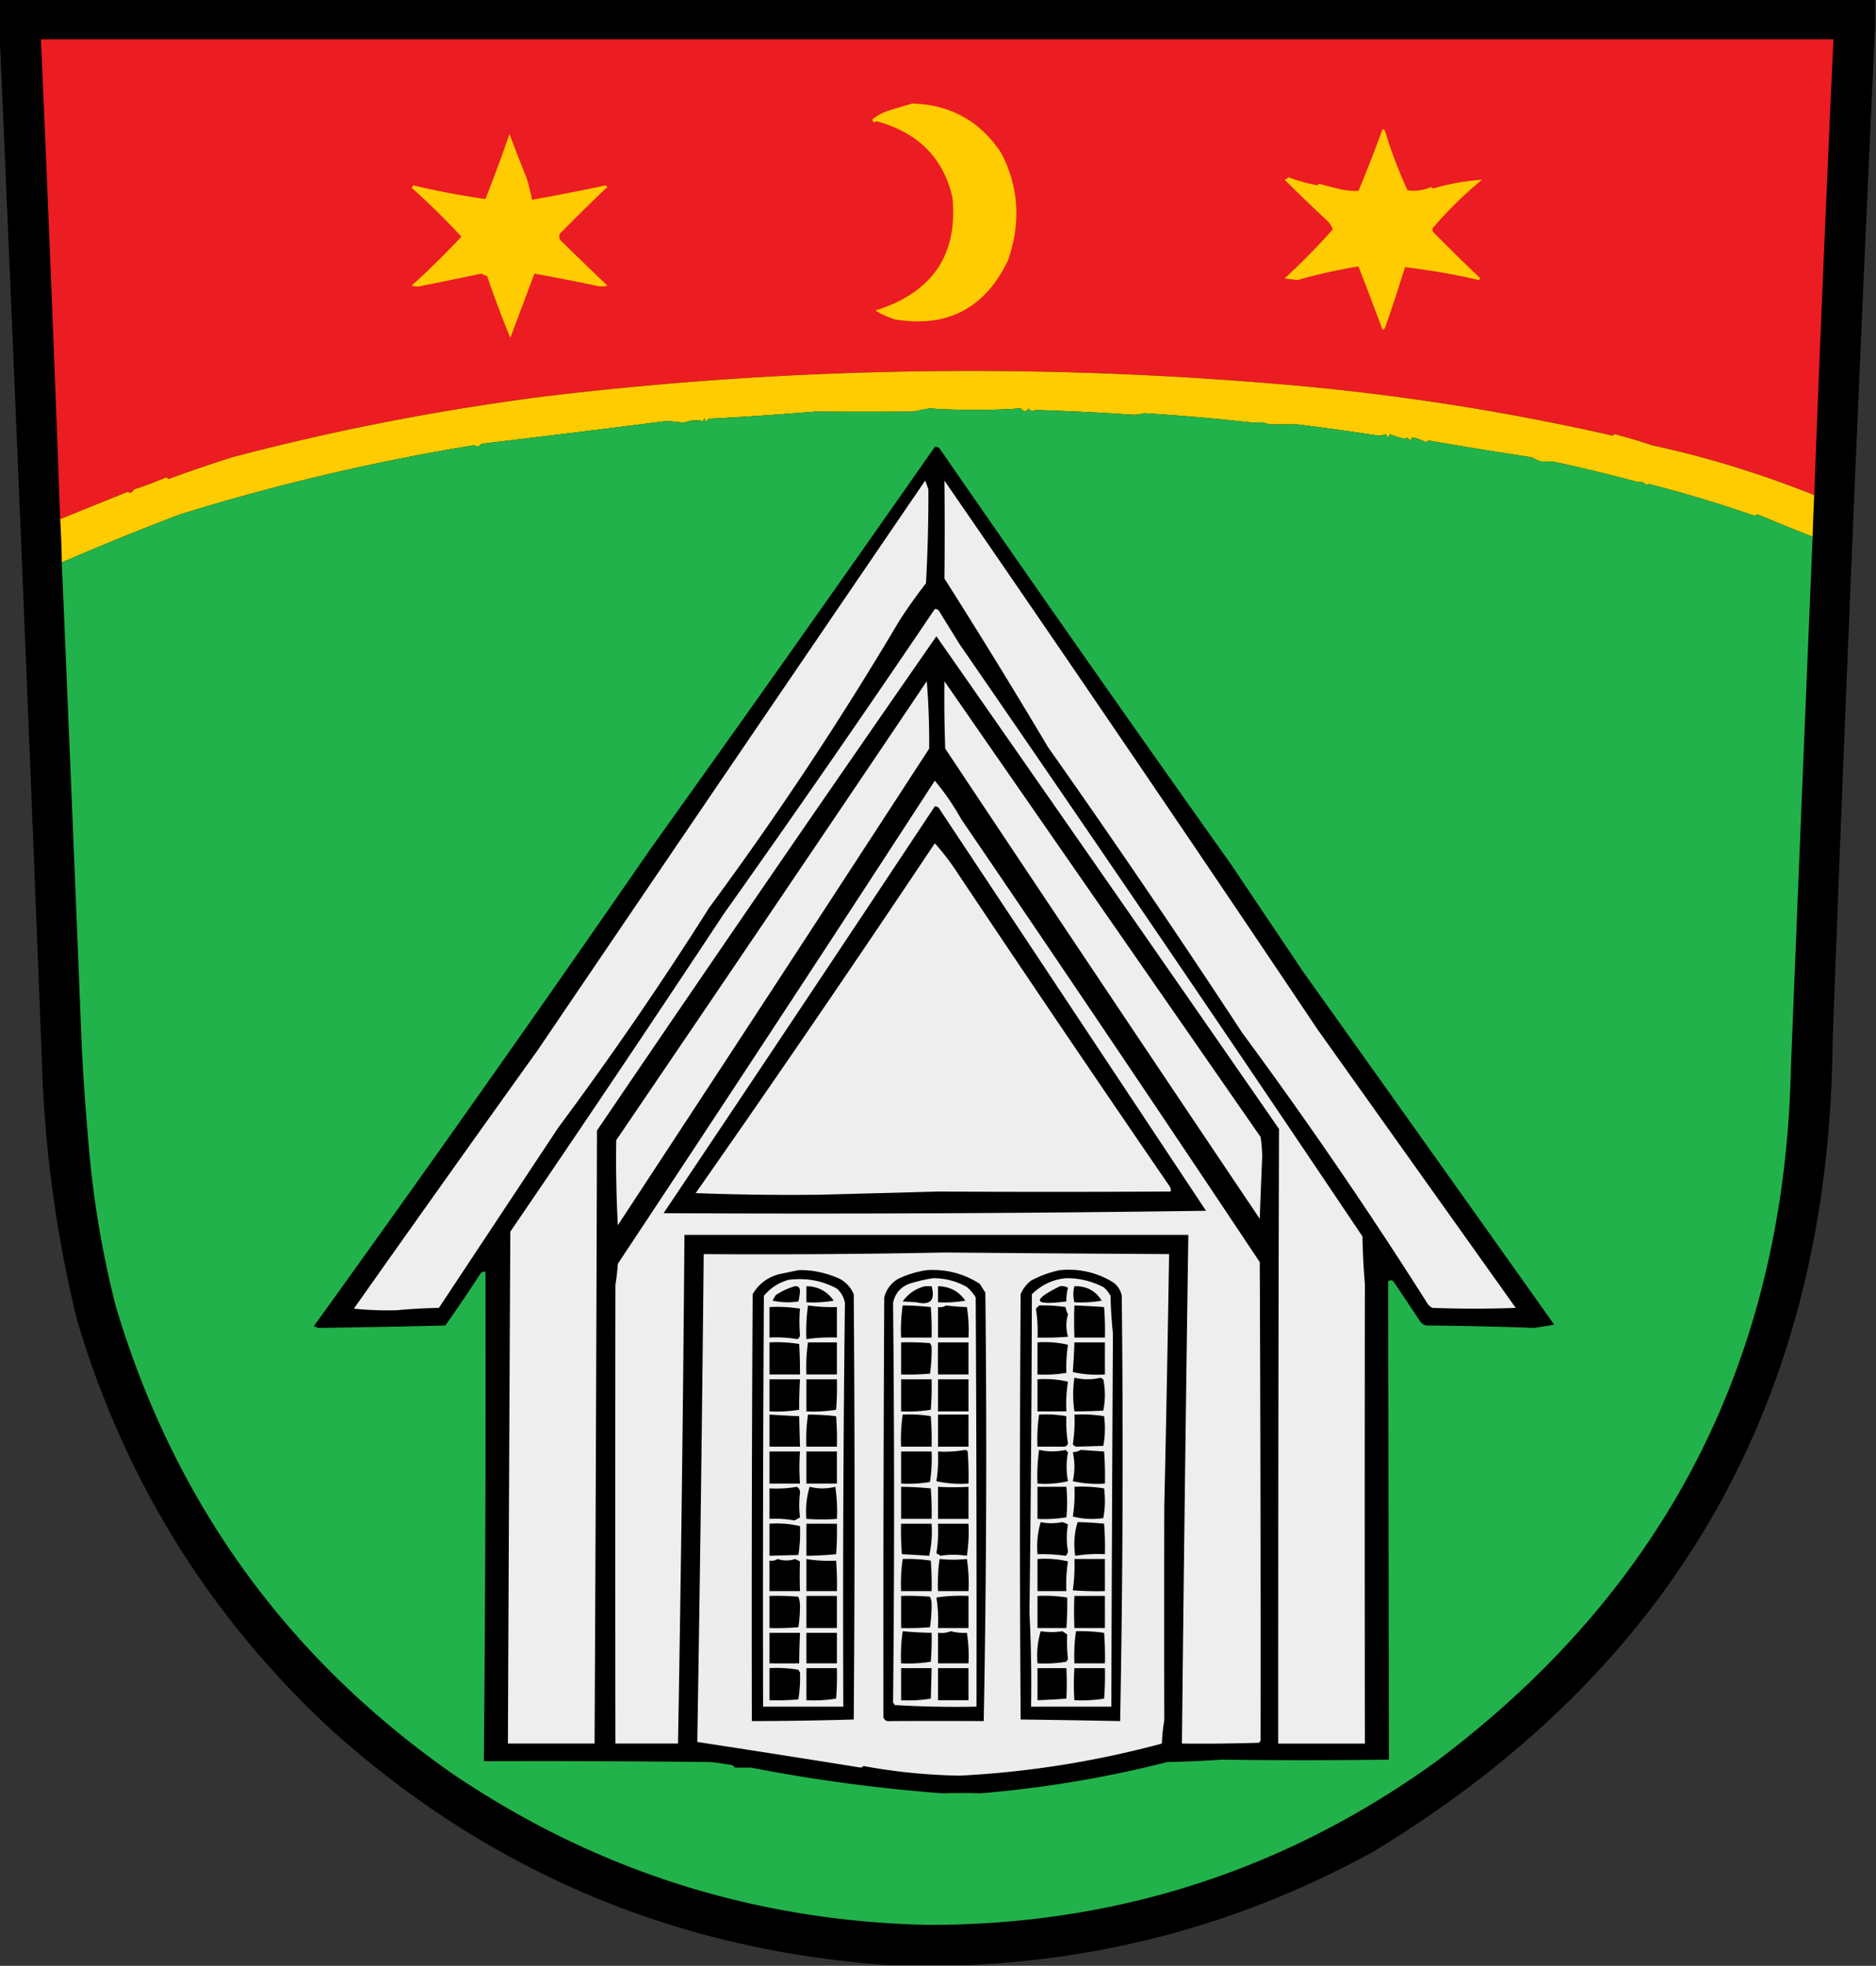 <svg xmlns="http://www.w3.org/2000/svg" width="1169" height="1225" style="shape-rendering:geometricPrecision;text-rendering:geometricPrecision;image-rendering:optimizeQuality;fill-rule:evenodd;clip-rule:evenodd"><rect width="100%" height="100%" fill="#333333" stroke="none"/><path style="opacity:1" d="M-.5-.5h1169v16a68565.704 68565.704 0 0 0-26.5 632c-1.7 223.006-97.2 391.84-286.5 506.5-78.552 43.14-162.552 66.64-252 70.5h-51c-132.37-9.48-247.703-58.32-346-146.5C130.504 1007.57 77.67 922.402 48 822.5c-13.17-53.861-20.503-108.527-22-164A134472.437 134472.437 0 0 0-.5 15.5v-16z"/><path style="opacity:1" fill="#ec1c23" d="M1130.5 308.5c-33.88-13.493-67.55-23.826-101-31-7.48-2.538-15.31-4.871-23.5-7-.33.333-.67.667-1 1a1502.231 1502.231 0 0 0-218.5-33c-149.851-12.089-298.851-9.255-447 8.5-66.625 8.581-131.625 21.248-195 38a1002.883 1002.883 0 0 0-39.5 13.5 3.647 3.647 0 0 0-1.5-1 243.306 243.306 0 0 1-20 7.5c-1.043 1.976-2.377 2.476-4 1.5a28588.285 28588.285 0 0 0-42 17 36812.125 36812.125 0 0 0-12-299h1117c-4.4 94.649-8.4 189.316-12 284z"/><path style="opacity:1" fill="#fecc00" d="M568.5 64.5c23.881.717 42.381 11.05 55.5 31 10.944 21.265 12.277 43.599 4 67-14.404 29.785-37.904 41.952-70.5 36.5a54.416 54.416 0 0 1-12-5.5c35.483-11.161 51.483-34.661 48-70.5-5.718-24.713-21.551-40.546-47.5-47.5-1.131 1.104-1.965.77-2.5-1 2.93-2.399 6.263-4.232 10-5.5a954.58 954.58 0 0 1 15-4.5zM861.5 80.5c.617.11 1.117.444 1.5 1 3.909 12.784 8.576 25.117 14 37 4.831.859 9.831.192 15-2l1 1a139.524 139.524 0 0 1 30.5-5.5c-11.318 9.295-21.651 19.461-31 30.5l.5 2a1205.19 1205.19 0 0 0 29.5 29l-1 1a414.259 414.259 0 0 0-46-8 1206.398 1206.398 0 0 1-12.5 38 3.647 3.647 0 0 1-1.5 1 2675.442 2675.442 0 0 0-15-39.5 340.063 340.063 0 0 0-38 8.5c-2.673-.346-5.34-.68-8-1a430.438 430.438 0 0 0 30-30.5 14.8 14.8 0 0 0-3.5-5.5 1000.553 1000.553 0 0 1-26.5-25.5 9.454 9.454 0 0 0 2.5-1.5 105.461 105.461 0 0 0 18 5l1-1a333.009 333.009 0 0 0 13.5 3.5 53.368 53.368 0 0 0 11 1 877.876 877.876 0 0 0 15-38.5zM317.5 83.5a875.798 875.798 0 0 0 10.5 27 108.492 108.492 0 0 1 3.5 14 1400.19 1400.19 0 0 0 46-9l1 1a1212.188 1212.188 0 0 0-29.5 29c-.667 1.333-.667 2.667 0 4a3866.566 3866.566 0 0 0 29.5 28.5 12.494 12.494 0 0 1-7 0 1578.493 1578.493 0 0 0-38.5-7.5c-4.947 13.25-9.947 26.583-15 40a688.137 688.137 0 0 1-14.5-38.5 11.333 11.333 0 0 1-3.5-1.5 4319.71 4319.71 0 0 1-36.5 7.5 12.494 12.494 0 0 1-7 0 508.155 508.155 0 0 0 31-30.5 445.976 445.976 0 0 0-31-30.5l1-1.5c15.201 3.611 30.201 6.444 45 8.5a972.398 972.398 0 0 0 15-40.5zM1130.5 308.5c-.43 8.662-.76 17.329-1 26a1638.574 1638.574 0 0 1-34.5-14c-.41.457-.91.791-1.5 1a816.213 816.213 0 0 0-66.5-20c-.33.333-.67.667-1 1-1.46-1.922-3.13-2.589-5-2a1070.825 1070.825 0 0 0-54-13 47.26 47.26 0 0 1-7 0 24.365 24.365 0 0 1-5.5-2.5 3274.478 3274.478 0 0 1-64.5-10.5 3.647 3.647 0 0 1-1.5 1 41.966 41.966 0 0 0-8.5-3c-.691 2.391-1.691 2.391-3 0l-1 1a38.2 38.2 0 0 1-10-3c-.626 2.491-1.459 2.491-2.5 0-1.601.665-3.101.999-4.5 1a1675.228 1675.228 0 0 0-50.5-7c-5.803-.021-11.637-.021-17.5 0-3.197-1.291-6.363-1.624-9.5-1a1339.454 1339.454 0 0 0-68.5-6 34.474 34.474 0 0 1-6 1 1880.891 1880.891 0 0 0-61.5-3c-2.193 1.054-3.693.72-4.5-1-1.482 2.281-3.149 2.281-5 0-18.782 1.285-37.782 1.285-57 0l-10 2c-20.479.121-40.812.121-61 0a2378.646 2378.646 0 0 1-66.5 4.5c-1.215 2.096-2.049 1.929-2.5-.5l-1 2c-3.776-.954-7.776-.621-12 1a74.164 74.164 0 0 0-11.5-1 13524.544 13524.544 0 0 1-114 14 7.248 7.248 0 0 0-2.5 2 6.293 6.293 0 0 0-3-1c-62.579 10.295-123.412 24.628-182.5 43-24.144 9.117-48.81 19.117-74 30a585.321 585.321 0 0 0-1-27 28588.285 28588.285 0 0 1 42-17c1.623.976 2.957.476 4-1.5a243.306 243.306 0 0 0 20-7.5 3.647 3.647 0 0 1 1.5 1 1002.883 1002.883 0 0 1 39.5-13.5c63.375-16.752 128.375-29.419 195-38 148.149-17.755 297.149-20.589 447-8.5a1502.231 1502.231 0 0 1 218.5 33c.33-.333.67-.667 1-1 8.19 2.129 16.02 4.462 23.5 7 33.45 7.174 67.12 17.507 101 31z"/><path style="opacity:1" fill="#22b24b" d="M1129.5 334.5c-4.61 109.985-9.11 219.985-13.5 330-3.68 181.206-77.51 325.706-221.5 433.5-94.193 67.84-199.693 101.67-316.5 101.5-108.347-2.45-207.18-33.95-296.5-94.5C178.048 1032.36 108.214 935.195 72 813.5a614.903 614.903 0 0 1-17-103 1636.734 1636.734 0 0 1-4-57 110430.397 110430.397 0 0 0-12.5-303c25.19-10.883 49.856-20.883 74-30 59.088-18.372 119.921-32.705 182.5-43a6.293 6.293 0 0 1 3 1 7.248 7.248 0 0 1 2.5-2c38.613-4.578 76.613-9.245 114-14 3.776.027 7.609.361 11.5 1 4.224-1.621 8.224-1.954 12-1l1-2c.451 2.429 1.285 2.596 2.5.5 22.034-1.179 44.2-2.679 66.5-4.5 20.188.121 40.521.121 61 0l10-2c19.218 1.285 38.218 1.285 57 0 1.851 2.281 3.518 2.281 5 0 .807 1.72 2.307 2.054 4.5 1 20.569.667 41.069 1.667 61.5 3a34.474 34.474 0 0 0 6-1 1339.454 1339.454 0 0 1 68.5 6c3.137-.624 6.303-.291 9.5 1 5.863-.021 11.697-.021 17.5 0a1675.228 1675.228 0 0 1 50.5 7c1.399-.001 2.899-.335 4.5-1 1.041 2.491 1.874 2.491 2.5 0a38.2 38.2 0 0 0 10 3l1-1c1.309 2.391 2.309 2.391 3 0a41.966 41.966 0 0 1 8.5 3 3.647 3.647 0 0 0 1.5-1c20.86 3.616 42.36 7.116 64.5 10.5a24.365 24.365 0 0 0 5.5 2.5 47.26 47.26 0 0 0 7 0 1070.825 1070.825 0 0 1 54 13c1.87-.589 3.54.078 5 2 .33-.333.67-.667 1-1a816.213 816.213 0 0 1 66.5 20 3.595 3.595 0 0 0 1.5-1c10.72 4.502 22.22 9.169 34.5 14z"/><path style="opacity:1" d="M582.5 278.5c1.175-.219 2.175.114 3 1a24311.835 24311.835 0 0 0 181.5 259 96289.49 96289.49 0 0 0 45 67 117268.762 117268.762 0 0 1 156.5 220c-4.213.695-8.379 1.361-12.5 2a2305.6 2305.6 0 0 0-67.5-1.5 6.978 6.978 0 0 1-3.5-2.5l-16-24c-1.079-1.894-2.413-2.227-4-1 .174 98.757.341 198.091.5 298-36.019.48-70.852.48-104.5 0-11.133.8-22.3 1.3-33.5 1.5a712.766 712.766 0 0 1-116.5 19.5c-7.978-.26-15.812-.26-23.5 0-40.196-3-80.03-8.34-119.5-16h-10l-1.5-1.5c-4.643-.83-9.31-1.5-14-2-46.999-.5-93.999-.67-141-.5a25868.725 25868.725 0 0 0 1-305c-1.175-.219-2.175.114-3 1a1042.868 1042.868 0 0 1-22 32.5c-26.487.649-52.82 1.149-79 1.5l-3-1a17796.376 17796.376 0 0 0 209.5-297 27674.584 27674.584 0 0 0 177.5-251z"/><path style="opacity:1" fill="#edeeed" d="M576.5 299.5a61.16 61.16 0 0 1 2 5.5c.102 19.087-.398 38.587-1.5 58.5a301.963 301.963 0 0 0-17 24 2105.183 2105.183 0 0 1-118 178 2184.306 2184.306 0 0 1-94 137L273.5 815a363.75 363.75 0 0 0-26.5 1.5c-8.85.218-17.683-.116-26.5-1a27257.861 27257.861 0 0 1 114.5-161 135076.41 135076.41 0 0 1 241.5-355zM588.5 299.5a30864.788 30864.788 0 0 1 232.5 342L944.5 815a675.912 675.912 0 0 1-52 0c-1.5-.833-2.667-2-3.5-3.5a2860.753 2860.753 0 0 0-115-168 6393.771 6393.771 0 0 0-121-178 4240.317 4240.317 0 0 0-64.5-105c.221-19.801.221-40.135 0-61zM582.5 379.5c.996-.086 1.829.248 2.5 1 4.302 6.98 8.635 13.98 13 21a36638.646 36638.646 0 0 1 251 369c.18 9.91.68 19.744 1.5 29.5-.133 94.22-.133 189.72 0 286.5h-54c-.029-128.878.137-256.544.5-383a97559.125 97559.125 0 0 0-213.5-307 33315.014 33315.014 0 0 0-211.5 308c-.36 127.597-.86 254.931-1.5 382h-54c.446-106.154.946-212.487 1.5-319a15707.203 15707.203 0 0 0 133-198 9914.756 9914.756 0 0 0 131.5-190z"/><path style="opacity:1" fill="#edeeed" d="M577.5 424.5a466.368 466.368 0 0 1 1.5 42 71966.62 71966.62 0 0 1-194 297c-.943-17.939-1.276-35.606-1-53a79579.585 79579.585 0 0 0 193.5-286zM588.5 424.5a499794.558 499794.558 0 0 0 197 284c.636 4.115.97 8.282 1 12.5a5045.146 5045.146 0 0 0-1.5 38.5 70658.276 70658.276 0 0 1-196-293 881.746 881.746 0 0 1-.5-42zM582.5 486.5a153.218 153.218 0 0 1 16.5 24 30109.314 30109.314 0 0 1 186 276c.433 101.147.6 200.48.5 298a3.595 3.595 0 0 1-1 1.5c-15.997.5-31.997.67-48 .5a75574.624 75574.624 0 0 1 4-317h-314a31599.61 31599.61 0 0 1-4 317h-39c-.179-95.015-.179-190.349 0-286 .71-4.304 1.21-8.637 1.5-13a36856.87 36856.87 0 0 0 197.5-301z"/><path style="opacity:1" d="M582.5 502.5c.996-.086 1.829.248 2.5 1l166.5 251a17632.562 17632.562 0 0 1-338 1.5 57803.028 57803.028 0 0 0 169-253.5z"/><path style="opacity:1" fill="#edeeed" d="M582.5 525.5a151.547 151.547 0 0 1 14.5 19 19381.486 19381.486 0 0 0 132 195c.483.948.649 1.948.5 3-51.525.286-99.691.286-144.5 0-24.625.676-49.291 1.343-74 2a1574.66 1574.66 0 0 1-77.5-1 12035.237 12035.237 0 0 0 149-218z"/><path style="opacity:1" fill="#ededed" d="M588.5 780.5c46.499.394 93.166.728 140 1a22129.982 22129.982 0 0 1-3 157.5c-.093 43.773-.093 88.11 0 133-.805 4.75-1.305 9.58-1.5 14.5-41.454 11.18-83.454 17.84-126 20-20.21-.35-40.21-2.35-60-6-.414.46-.914.79-1.5 1a13898.82 13898.82 0 0 0-102-16 44305.574 44305.574 0 0 0 4-304c50.169.332 100.169-.001 150-1z"/><path style="opacity:1" d="M497.5 791.5c8.594-.27 17.261 1.563 26 5.5 3.888 2.222 6.721 5.388 8.5 9.5.667 88.333.667 176.667 0 265-20.875.62-42.041.95-63.5 1-.167-88.667 0-177.334.5-266 3.721-6.372 9.221-10.539 16.5-12.5 4.137-.839 8.137-1.673 12-2.5zM577.5 791.5c11.968-.758 22.968 2.075 33 8.5l3.5 5.5a8927.24 8927.24 0 0 1-1 267c-19.555-.11-39.055-.11-58.5 0-2.123.28-3.456-.55-4-2.5-.104-86.855.063-174.021.5-261.5 1.254-4.931 4.087-8.765 8.5-11.5 5.84-2.787 11.84-4.62 18-5.5zM660.5 791.5c11.89-1.133 22.89 1.367 33 7.5 2.967 2.1 4.8 4.934 5.5 8.5.997 88.474.664 176.807-1 265-20.305-.4-40.971-.73-62-1-.596-88.188-.596-176.522 0-265 1.4-3.402 3.567-6.236 6.5-8.5 5.794-3.095 11.794-5.261 18-6.5z"/><path style="opacity:1" fill="#edeeed" d="M581.5 796.5c7.476.014 14.476 1.848 21 5.5a25.55 25.55 0 0 1 5.5 6.5c.454 84.019.62 169.019.5 255-17.013.33-34.013 0-51-1a3.595 3.595 0 0 0-1-1.5c.84-81.978.84-164.978 0-249 1.151-5.818 4.485-9.818 10-12 5.045-1.575 10.045-2.741 15-3.5zM664.5 796.5c7.9-.066 15.567 1.767 23 5.5a17.842 17.842 0 0 1 4.5 5.5 287.67 287.67 0 0 0 1.5 23.5c-.421 77.29-.754 154.79-1 232.5h-50c.326-19.58-.007-39.08-1-58.5a19809.94 19809.94 0 0 0 1.5-198.5c6.036-5.948 13.203-9.281 21.5-10zM491.5 797.5c10.944-1.311 20.944.522 30 5.5 2.702 2.403 4.369 5.403 5 9a15910.42 15910.42 0 0 0-1 251.5h-50c-.167-85.334 0-170.667.5-256 4.168-4.994 9.335-8.327 15.5-10z"/><path style="opacity:1" d="M495.5 801.5c1.752-.082 2.752.751 3 2.5-.05 2.279-.383 4.612-1 7a43.233 43.233 0 0 1-16-.5 18.08 18.08 0 0 1 2-3.5c3.784-2.529 7.784-4.362 12-5.5zM502.5 801.5c7.218.108 12.884 3.108 17 9a73.133 73.133 0 0 1-17 1v-10zM576.5 801.5h4c2.427 8.739-.739 12.072-9.5 10l-8.5-.5c3.527-4.924 8.193-8.091 14-9.5zM584.5 801.5c7.291.143 12.958 3.143 17 9a73.133 73.133 0 0 1-17 1v-10zM660.5 801.5c1.788-.285 3.455.048 5 1-.747 2.907-1.081 5.74-1 8.5-20.624 2.613-21.958-.554-4-9.5zM669.5 801.5c7.488-.188 13.155 2.812 17 9a73.133 73.133 0 0 1-17 1c-.868-3.231-.868-6.565 0-10zM503.5 813.5c6.08.826 12.08 1.159 18 1v19c-6.212-.247-12.545.086-19 1a116.8 116.8 0 0 1 1-21zM562.5 813.5c5.869.055 11.702.388 17.5 1 .5 6.325.666 12.658.5 19h-19c-.293-6.755.04-13.422 1-20zM589.5 813.5c4.184.536 8.517.869 13 1a91.123 91.123 0 0 1 1 19h-19v-19c1.915.284 3.581-.049 5-1zM647.5 813.5c5.803-.126 11.303.207 16.5 1a15.256 15.256 0 0 0 1.5 4.5c-1.333 4.667-1.333 9.333 0 14-6.325.5-12.658.666-19 .5a86.773 86.773 0 0 0-1-18 31.147 31.147 0 0 0 2-2zM669.5 813.5c6.319.255 12.485.589 18.5 1 .5 6.325.666 12.658.5 19h-19c-.228-7.152-.228-13.818 0-20zM479.5 814.5a91.123 91.123 0 0 1 19 1c-.466 5.268-.466 10.768 0 16.5-.13 1.059-.63 1.892-1.5 2.5a79.547 79.547 0 0 0-17.5-1v-19zM479.5 836.5a88.665 88.665 0 0 1 18.5 1c.353 6.111.52 12.445.5 19h-19v-20zM503.5 836.5h18v20h-19c-.293-6.755.04-13.422 1-20zM561.5 836.5c6.009-.166 12.009.001 18 .5a4.933 4.933 0 0 1 1 2.5 98.34 98.34 0 0 1-1 16.5c-5.991.499-11.991.666-18 .5v-20zM584.5 836.5h19v20h-19a687.15 687.15 0 0 1 0-20zM646.5 836.5c6.514-.455 12.847.045 19 1.5-.912 5.924-1.245 11.758-1 17.5a81.883 81.883 0 0 1-18 1v-20zM669.5 836.5h19v20c-6.845.458-13.512-.042-20-1.5.468-6.129.801-12.295 1-18.5zM669.5 858.5c5.5 1.311 11 1.311 16.5 0 .414.457.914.791 1.5 1 1.31 6.556 1.31 13.056 0 19.5-5.778.343-11.778.51-18 .5-1.023-7.156-1.023-14.156 0-21zM479.5 859.5h19a314.994 314.994 0 0 0-.5 19 88.665 88.665 0 0 1-18.5 1v-20zM502.5 859.5h19c.166 6.342 0 12.675-.5 19a88.665 88.665 0 0 1-18.5 1v-20zM561.5 859.5h19c.166 6.342 0 12.675-.5 19a88.665 88.665 0 0 1-18.5 1v-20zM584.5 859.5h19v20h-19v-20zM646.5 859.5c6.514-.455 12.847.045 19 1.5a88.665 88.665 0 0 0-1 18.5h-18v-20zM479.5 881.5c6.751.431 12.918.764 18.5 1 .136 6.278.303 12.612.5 19h-19v-20zM503.5 881.5c6.191.026 12.024.359 17.5 1 .5 6.325.666 12.658.5 19h-19c-.293-6.755.04-13.422 1-20zM562.5 881.5a79.547 79.547 0 0 1 17.5 1c.5 6.325.666 12.658.5 19h-19c-.293-6.755.04-13.422 1-20zM584.5 881.5h19v20h-19v-20zM647.5 881.5a73.133 73.133 0 0 1 17 1c-.257 5.546.076 11.213 1 17-.387 1.22-1.22 1.887-2.5 2-5.218-.033-10.718-.033-16.5 0-.293-6.755.04-13.422 1-20zM669.5 881.5a88.665 88.665 0 0 1 18.5 1c.809 6.249.642 12.416-.5 18.5-5.818.191-11.485.358-17 .5a4.457 4.457 0 0 1-2-1.5 88.665 88.665 0 0 0 1-18.5zM601.5 903.5c.617.111 1.117.444 1.5 1 .5 6.658.666 13.325.5 20-6.845.458-13.512-.042-20-1.5a88.665 88.665 0 0 0 1-18.5c5.858.322 11.525-.011 17-1zM647.5 903.5c5.545 1.212 11.045 1.212 16.5 0l1.5 1.5c-1.154 6.102-1.154 12.102 0 18-6.153 1.455-12.486 1.955-19 1.5a116.8 116.8 0 0 1 1-21zM673.5 903.5c5.128.371 9.962.705 14.5 1 .5 6.658.666 13.325.5 20-6.845.458-13.512-.042-20-1.5 1.333-6 1.333-12 0-18 1.882-.198 3.548-.698 5-1.5zM479.5 904.5h19c-.469 6.519-.469 13.186 0 20h-19v-20zM502.5 904.5h19v20h-19v-20zM561.5 904.5h19a96.187 96.187 0 0 1-1 19 81.883 81.883 0 0 1-18 1v-20zM496.5 926.5c1.493.812 2.16 2.145 2 4-.611 4.833-.611 9.833 0 15a26.585 26.585 0 0 1-3.5 2 62.792 62.792 0 0 0-15.5-1v-19c5.858.322 11.525-.011 17-1zM504.5 926.5c5.303 1.329 10.637 1.329 16 0 .997 6.634 1.33 13.3 1 20-6.083.452-12.417.452-19 0-.566-6.951.101-13.618 2-20zM561.5 926.5c6.145.071 12.312.404 18.5 1 .5 6.325.666 12.658.5 19h-19v-20zM584.5 926.5c6.139.388 12.472.388 19 0v20h-19v-20zM646.5 926.5h18c.607 6.487.607 12.82 0 19a81.883 81.883 0 0 1-18 1v-20zM669.5 926.5a88.665 88.665 0 0 1 18.5 1c.809 6.249.642 12.416-.5 18.5-6.506.953-12.839.62-19-1a88.665 88.665 0 0 0 1-18.5zM648.5 948.5c4.283.939 8.783.939 13.5 0a16.2 16.2 0 0 1 3.5 1.5 45.085 45.085 0 0 0 0 16.5c-.056 1.237-.556 2.237-1.5 3-5.531-.808-11.364-1.141-17.5-1-.566-6.951.101-13.618 2-20zM671.5 948.5c5.92.135 11.42.469 16.5 1 .5 6.325.666 12.658.5 19a88.665 88.665 0 0 0-18.5 1c-1.068-7.274-.568-14.274 1.5-21zM479.5 949.5c6.514-.455 12.847.045 19 1.5.262 6.153-.072 12.153-1 18-6.148.138-12.148.305-18 .5v-20zM502.5 949.5h19c.166 6.342 0 12.675-.5 19-6.234.588-12.4.922-18.5 1v-20zM561.5 949.5h19c.458 6.845-.042 13.512-1.5 20a723.086 723.086 0 0 0-17-1c-.5-6.325-.666-12.658-.5-19zM584.5 949.5h19c.33 6.7-.003 13.366-1 20-5.78-.889-11.28-.889-16.5 0a9.454 9.454 0 0 0-2.5-1.5 88.665 88.665 0 0 0 1-18.5zM484.5 971.5c3.706 1.186 7.373 1.186 11 0l3 1.5c-.221 5.681-.221 11.848 0 18.5h-19v-19c1.915.284 3.581-.049 5-1zM502.5 971.5c5.994 1.001 12.16 1.335 18.5 1 .5 6.325.666 12.658.5 19h-19v-20zM562.5 971.5a98.77 98.77 0 0 1 17.5 1c.5 6.325.666 12.658.5 19h-19c-.293-6.755.04-13.422 1-20zM585.5 971.5a86.528 86.528 0 0 0 17 0c.997 6.634 1.33 13.3 1 20h-19c-.293-6.755.04-13.422 1-20zM646.5 971.5c6.514-.455 12.847.045 19 1.5a88.665 88.665 0 0 0-1 18.5h-18v-20zM669.5 971.5h19v20c-6.675.166-13.342 0-20-.5.917-6.622 1.251-13.122 1-19.5zM479.5 994.5c6.009-.166 12.009.001 18 .5.627 1.738.96 3.571 1 5.5.008 4.67-.326 9.17-1 13.5-5.991.5-11.991.67-18 .5v-20zM502.5 994.5h19v20h-19v-20zM561.5 994.5c6.009-.166 12.009.001 18 .5a9.839 9.839 0 0 1 1 4 93.589 93.589 0 0 1-1 15c-5.991.5-11.991.67-18 .5v-20zM583.5 995.5c6.479-.991 13.146-1.324 20-1v20h-19c.323-6.52-.01-12.86-1-19zM646.5 994.5a88.665 88.665 0 0 1 18.5 1c.157 6.01-.01 12.34-.5 19h-18v-20zM669.5 994.5h19v20h-19c-.279-7.09-.279-13.76 0-20zM562.5 1016.5c5.778.55 11.778.88 18 1 .166 6.01-.001 12.01-.5 18a88.394 88.394 0 0 1-18.5 1c-.293-6.76.04-13.42 1-20zM592.5 1016.5c3.412.86 6.746 1.2 10 1 .996 6.3 1.33 12.63 1 19h-19v-19c2.885.31 5.552-.03 8-1zM648.5 1016.5c4.69.71 9.19.71 13.5 0 1 .67 2 1.33 3 2-.247 5.01-.08 10.18.5 15.5-.457.41-.791.91-1 1.5a81.578 81.578 0 0 1-18 1c-.566-6.95.101-13.62 2-20zM670.5 1016.5c5.918-.15 11.751.19 17.5 1 .5 6.32.666 12.66.5 19h-19c-.293-6.76.04-13.42 1-20zM479.5 1017.5h19c-.279 6.74-.446 13.07-.5 19-5.956.08-12.123.08-18.5 0v-19zM502.5 1017.5h19v19h-19v-19zM479.5 1039.5c6.037-.33 12.037 0 18 1 .209.59.543 1.09 1 1.5.213 5.76-.12 11.43-1 17-5.991.5-11.991.67-18 .5v-20zM502.5 1039.5h19c.166 6.34 0 12.68-.5 19a88.394 88.394 0 0 1-18.5 1v-20zM561.5 1039.5h19c-.118 6.38-.285 12.71-.5 19a88.394 88.394 0 0 1-18.5 1v-20zM584.5 1039.5h19v20h-19v-20zM646.5 1039.5h18c.302 6.31.302 12.64 0 19a468.5 468.5 0 0 1-18 1v-20zM669.5 1039.5h19c.166 6.34 0 12.68-.5 19a88.394 88.394 0 0 1-18.5 1c-.469-6.81-.469-13.48 0-20z"/></svg>